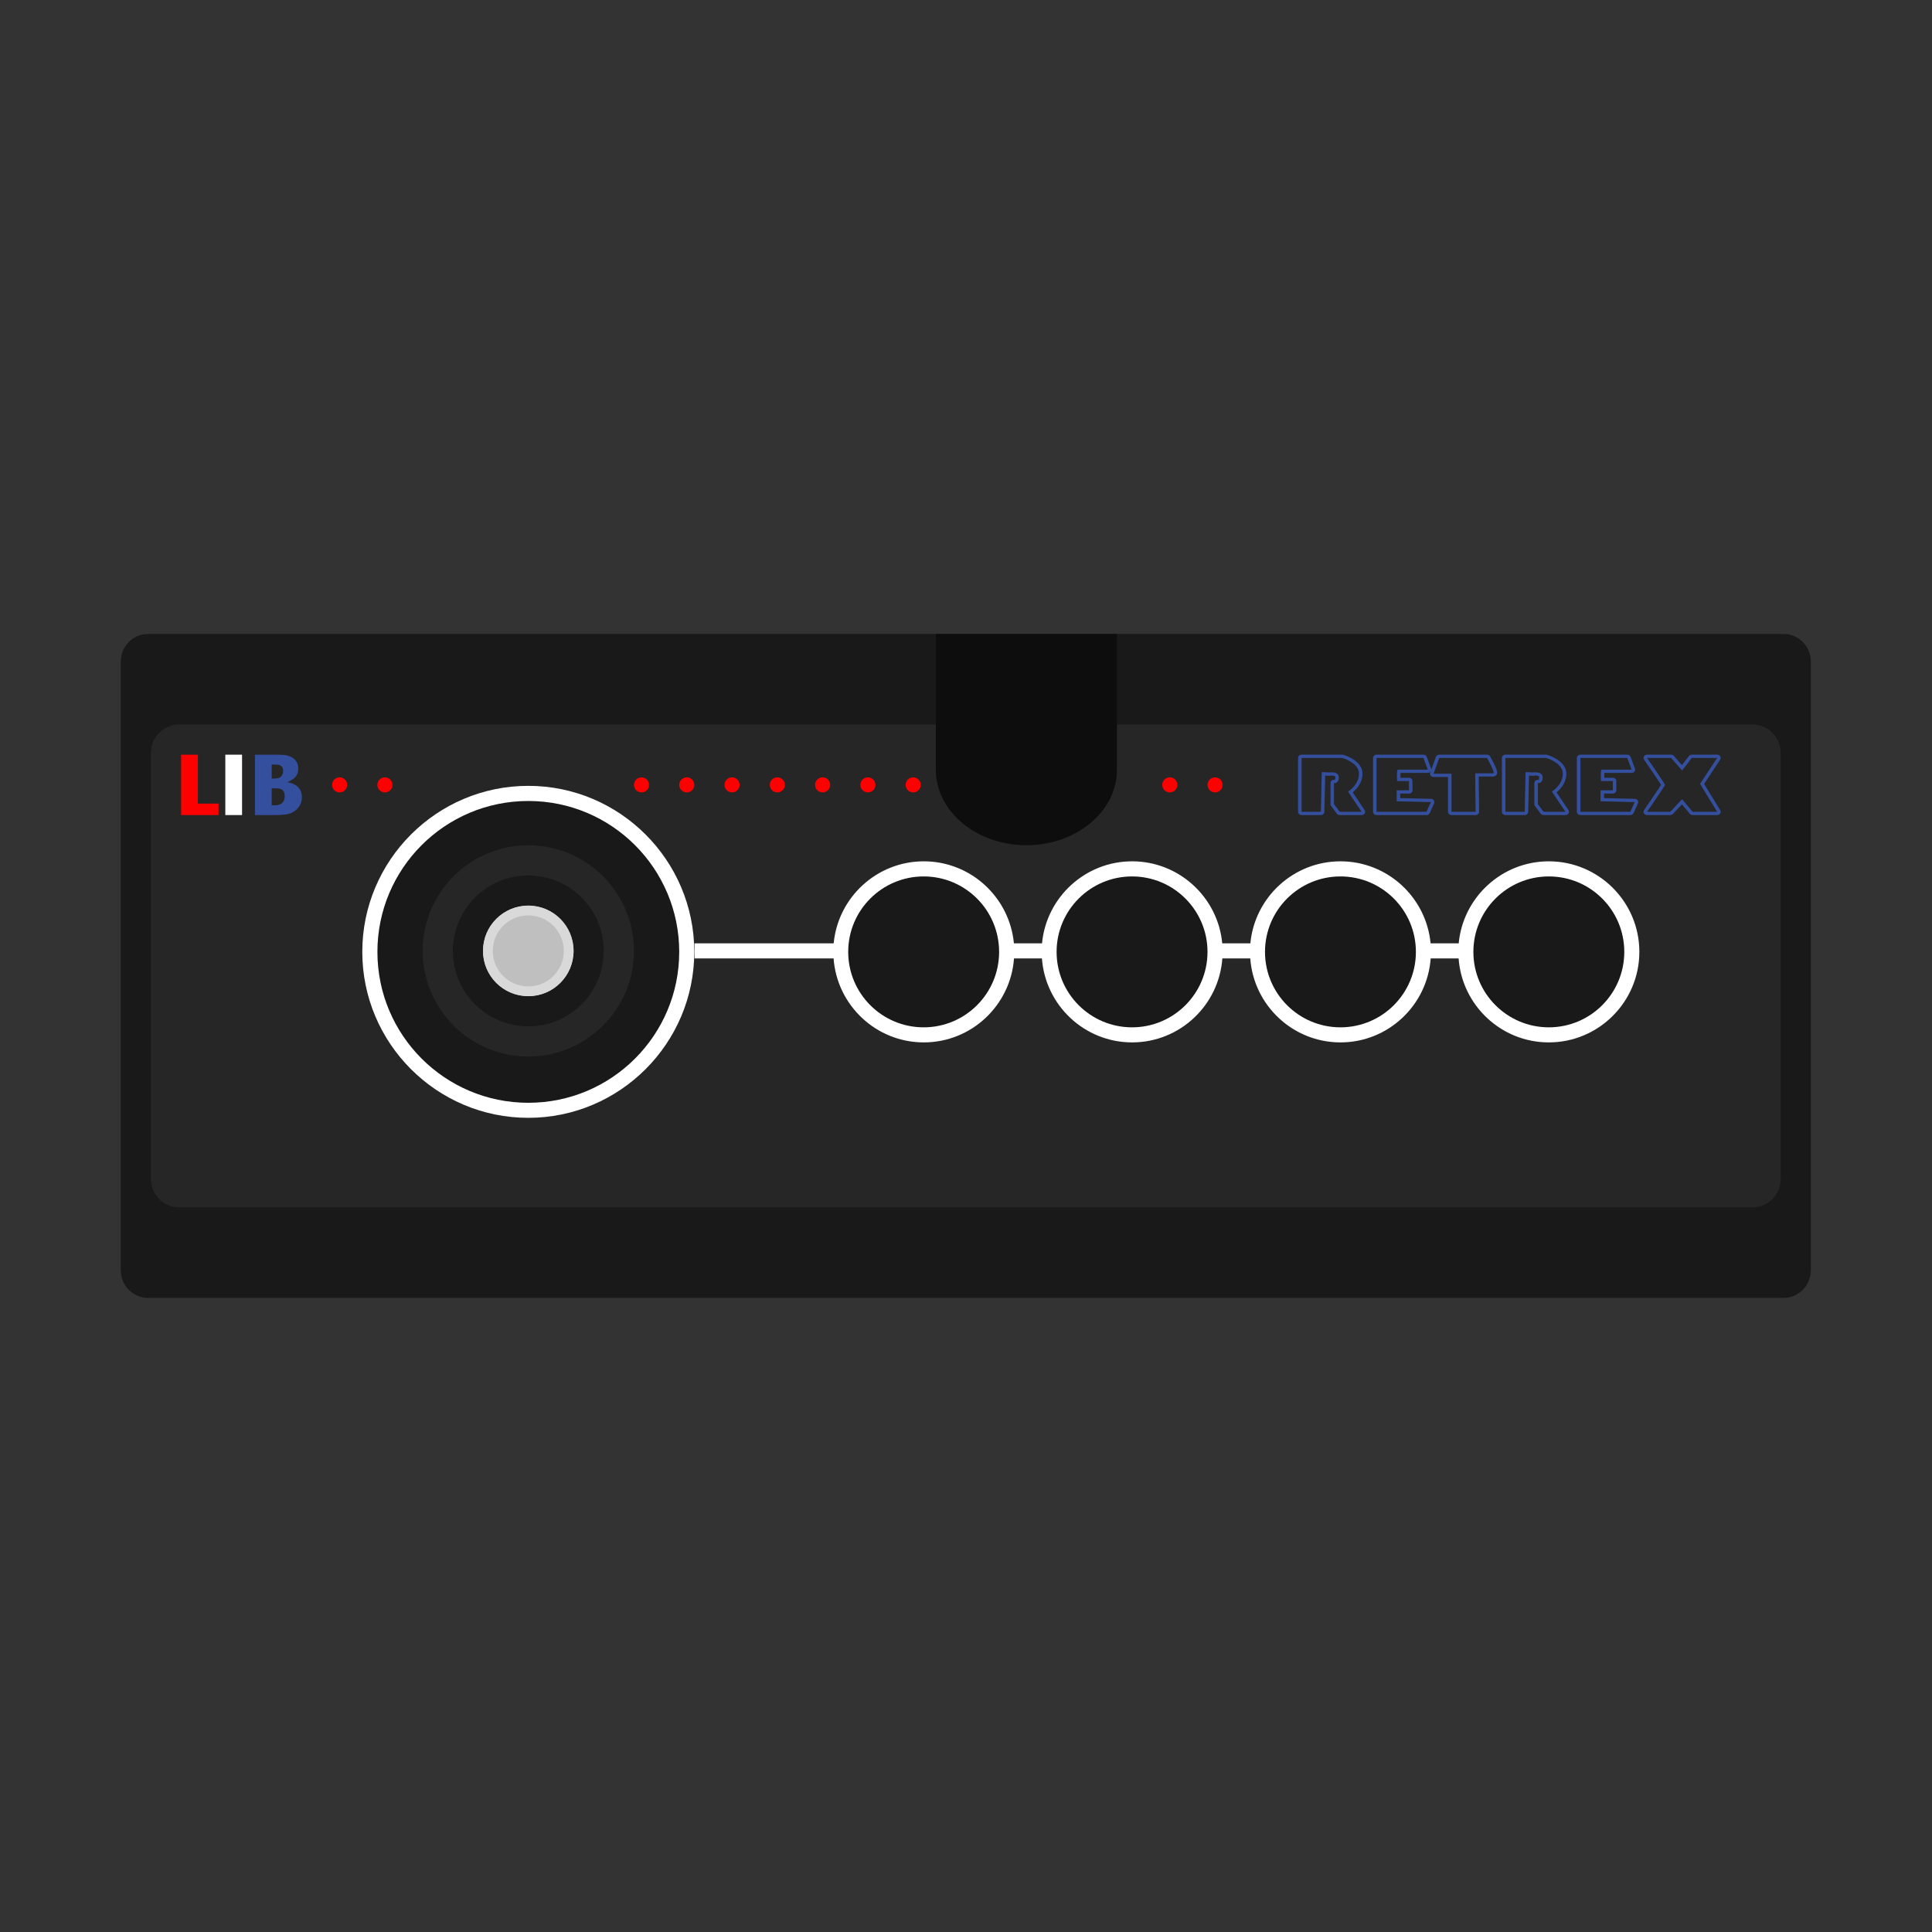 <?xml version="1.0" encoding="UTF-8" standalone="no"?>
<svg
   xmlns:dc="http://purl.org/dc/elements/1.1/"
   xmlns:cc="http://creativecommons.org/ns#"
   xmlns:rdf="http://www.w3.org/1999/02/22-rdf-syntax-ns#"
   xmlns:svg="http://www.w3.org/2000/svg"
   xmlns="http://www.w3.org/2000/svg"
   xmlns:sodipodi="http://sodipodi.sourceforge.net/DTD/sodipodi-0.dtd"
   xmlns:inkscape="http://www.inkscape.org/namespaces/inkscape"
   viewBox="0 0 341.333 341.333"
   height="256"
   width="256"
   xml:space="preserve"
   id="svg2"
   version="1.1"
   sodipodi:docname="GCE - Vectrex (E).svg"
   inkscape:version="0.92.2 (5c3e80d, 2017-08-06)"><rect x="0" y="0" width="341.333" height="341.333" fill="#333333" stroke="none"/><sodipodi:namedview
     pagecolor="#ffffff"
     bordercolor="#666666"
     borderopacity="1"
     objecttolerance="10"
     gridtolerance="10"
     guidetolerance="10"
     inkscape:pageopacity="0"
     inkscape:pageshadow="2"
     inkscape:window-width="1024"
     inkscape:window-height="705"
     id="namedview85"
     showgrid="false"
     inkscape:pagecheckerboard="true"
     inkscape:zoom="0.69140623"
     inkscape:cx="170.66667"
     inkscape:cy="170.66667"
     inkscape:window-x="-8"
     inkscape:window-y="-8"
     inkscape:window-maximized="1"
     inkscape:current-layer="svg2" /><defs
     id="defs6"><clipPath
       id="clipPath18"
       clipPathUnits="userSpaceOnUse"><path
         id="path16"
         d="M 0,256 H 256 V 0 H 0 Z" /></clipPath><clipPath
       id="clipPath26"
       clipPathUnits="userSpaceOnUse"><path
         id="path24"
         d="M 8,180 H 248 V 76 H 8 Z" /></clipPath></defs><g
     id="g36"
     transform="matrix(1.333,0,0,-1.333,26.151,112)"><path
       inkscape:connector-curvature="0"
       d="m 0,0 h 216.774 c 1.996,0 3.613,-1.642 3.613,-3.667 v -80.666 c 0,-2.025 -1.617,-3.667 -3.613,-3.667 H 0 c -1.995,0 -3.613,1.642 -3.613,3.667 V -3.667 C -3.613,-1.642 -1.995,0 0,0"
       style="fill:#191919;fill-opacity:1;fill-rule:nonzero;stroke:none"
       id="path38" /></g><g
     id="g40"
     transform="matrix(1.333,0,0,-1.333,31.632,128)"><path
       inkscape:connector-curvature="0"
       d="m 0,0 h 208.552 c 2.057,0 3.724,-1.686 3.724,-3.765 v -56.47 c 0,-2.079 -1.667,-3.765 -3.724,-3.765 H 0 c -2.057,0 -3.724,1.686 -3.724,3.765 v 56.47 C -3.724,-1.686 -2.057,0 0,0"
       style="fill:#262626;fill-opacity:1;fill-rule:nonzero;stroke:none"
       id="path42" /></g><g
     id="g44"
     transform="matrix(1.333,0,0,-1.333,197.333,112)"><path
       inkscape:connector-curvature="0"
       d="m 0,0 h -24 v -17.821 h 0.022 C -23.979,-17.882 -24,-17.939 -24,-18 c 0,-5.523 5.373,-10 12,-10 6.627,0 12,4.477 12,10 0,0.061 -0.02,0.118 -0.022,0.179 H 0 Z"
       style="fill:#0d0d0d;fill-opacity:1;fill-rule:nonzero;stroke:none"
       id="path46" /></g><g
     id="g48"
     transform="matrix(1.333,0,0,-1.333,93.333,138.839)"><path
       inkscape:connector-curvature="0"
       d="m 0,0 c -12.131,0 -22,-9.869 -22,-22 0,-12.131 9.869,-22 22,-22 12.131,0 22,9.869 22,22 C 22,-9.869 12.131,0 0,0"
       style="fill:#ffffff;fill-opacity:1;fill-rule:nonzero;stroke:none"
       id="path50" /></g><g
     id="g52"
     transform="matrix(1.333,0,0,-1.333,273.634,152.172)"><path
       inkscape:connector-curvature="0"
       d="M 0,0 C -6.236,0 -11.371,-4.782 -11.943,-10.871 H -15.67 C -16.242,-4.782 -21.377,0 -27.613,0 -33.849,0 -38.984,-4.782 -39.556,-10.871 h -3.727 C -43.854,-4.782 -48.99,0 -55.226,0 -61.462,0 -66.597,-4.782 -67.169,-10.871 h -3.727 C -71.467,-4.782 -76.603,0 -82.839,0 -89.074,0 -94.21,-4.782 -94.782,-10.871 h -18.444 V -12 -12.871 h 18.431 c 0.45,-6.21 5.633,-11.129 11.956,-11.129 6.323,0 11.507,4.919 11.956,11.129 h 3.701 c 0.45,-6.21 5.633,-11.129 11.956,-11.129 6.323,0 11.507,4.919 11.956,11.129 h 3.701 c 0.449,-6.21 5.633,-11.129 11.956,-11.129 6.323,0 11.507,4.919 11.956,11.129 h 3.701 C -11.507,-19.081 -6.323,-24 0,-24 c 6.617,0 12,5.383 12,12 C 12,-5.383 6.617,0 0,0"
       style="fill:#ffffff;fill-opacity:1;fill-rule:nonzero;stroke:none"
       id="path54" /></g><g
     id="g56"
     transform="matrix(1.333,0,0,-1.333,286.968,168.172)"><path
       inkscape:connector-curvature="0"
       d="m 0,0 c 0,-5.523 -4.477,-10 -10,-10 -5.523,0 -10,4.477 -10,10 0,5.523 4.477,10 10,10 C -4.477,10 0,5.523 0,0"
       style="fill:#191919;fill-opacity:1;fill-rule:nonzero;stroke:none"
       id="path58" /></g><g
     id="g60"
     transform="matrix(1.333,0,0,-1.333,120,168.172)"><path
       inkscape:connector-curvature="0"
       d="m 0,0 c 0,-11.046 -8.954,-20 -20,-20 -11.046,0 -20,8.954 -20,20 0,11.046 8.954,20 20,20 C -8.954,20 0,11.046 0,0"
       style="fill:#191919;fill-opacity:1;fill-rule:nonzero;stroke:none"
       id="path62" /></g><g
     id="g64"
     transform="matrix(1.333,0,0,-1.333,112,168)"><path
       inkscape:connector-curvature="0"
       d="m 0,0 c 0,-7.732 -6.268,-14 -14,-14 -7.732,0 -14,6.268 -14,14 0,7.732 6.268,14 14,14 C -6.268,14 0,7.732 0,0"
       style="fill:#262626;fill-opacity:1;fill-rule:nonzero;stroke:none"
       id="path66" /></g><g
     id="g68"
     transform="matrix(1.333,0,0,-1.333,106.667,168)"><path
       inkscape:connector-curvature="0"
       d="m 0,0 c 0,-5.523 -4.477,-10 -10,-10 -5.523,0 -10,4.477 -10,10 0,5.523 4.477,10 10,10 C -4.477,10 0,5.523 0,0"
       style="fill:#191919;fill-opacity:1;fill-rule:nonzero;stroke:none"
       id="path70" /></g><g
     id="g72"
     transform="matrix(1.333,0,0,-1.333,101.333,168)"><path
       inkscape:connector-curvature="0"
       d="m 0,0 c 0,-3.314 -2.686,-6 -6,-6 -3.314,0 -6,2.686 -6,6 0,3.314 2.686,6 6,6 3.314,0 6,-2.686 6,-6"
       style="fill:#bfbfbf;fill-opacity:1;fill-rule:nonzero;stroke:none"
       id="path74" /></g><g
     id="g76"
     transform="matrix(1.333,0,0,-1.333,93.333,160)"><path
       inkscape:connector-curvature="0"
       d="m 0,0 c -3.314,0 -6,-2.686 -6,-6 0,-3.314 2.686,-6 6,-6 3.314,0 6,2.686 6,6 0,3.314 -2.686,6 -6,6 m 0,-1.292 c 2.596,0 4.708,-2.112 4.708,-4.708 0,-2.596 -2.112,-4.708 -4.708,-4.708 -2.596,0 -4.708,2.112 -4.708,4.708 0,2.596 2.112,4.708 4.708,4.708"
       style="fill:#d9d9d9;fill-opacity:1;fill-rule:nonzero;stroke:none"
       id="path78" /></g><g
     id="g80"
     transform="matrix(1.333,0,0,-1.333,303.374,134.479)"><path
       inkscape:connector-curvature="0"
       d="M 0,0 H 0.009 Z M 0.009,0.859 H 0 -3.369 c -0.151,0 -0.292,-0.067 -0.379,-0.181 l -0.923,-1.202 -1.066,1.223 c -0.089,0.101 -0.222,0.16 -0.362,0.16 h -3.195 c -0.17,0 -0.326,-0.086 -0.408,-0.223 -0.081,-0.138 -0.075,-0.306 0.017,-0.438 0.928,-1.34 1.953,-2.847 2.255,-3.339 -0.302,-0.491 -1.327,-1.999 -2.255,-3.339 -0.092,-0.132 -0.098,-0.3 -0.017,-0.438 0.082,-0.137 0.238,-0.223 0.408,-0.223 h 3.079 c 0.134,0 0.262,0.054 0.35,0.147 l 1.197,1.271 1.048,-1.251 c 0.088,-0.105 0.223,-0.167 0.367,-0.167 H 0 c 0.165,0 0.318,0.081 0.401,0.213 0.084,0.132 0.085,0.295 0.004,0.428 l -2.132,3.485 2.099,3.184 c 0.061,0.072 0.097,0.163 0.097,0.261 0,0.237 -0.203,0.429 -0.46,0.429 M 0,0.43 -2.265,-3.007 0,-6.711 h -3.253 l -1.394,1.664 -1.568,-1.664 h -3.079 c 0,0 2.382,3.436 2.382,3.57 0,0.134 -2.382,3.571 -2.382,3.571 h 3.195 l 1.452,-1.665 1.278,1.665 H 0 m 0,0 h 0.009"
       style="fill:#354f9f;fill-opacity:1;fill-rule:nonzero;stroke:none"
       id="path82" /></g><g
     id="g84"
     transform="matrix(1.333,0,0,-1.333,287.497,133.333)"><path
       inkscape:connector-curvature="0"
       d="M 0,0 H -6.215 C -6.472,0 -6.68,-0.192 -6.68,-0.43 v -7.14 c 0,-0.238 0.208,-0.43 0.465,-0.43 h 6.622 c 0.187,0 0.356,0.104 0.429,0.264 l 0.58,1.289 c 0.059,0.131 0.045,0.28 -0.039,0.399 -0.083,0.119 -0.224,0.192 -0.378,0.196 l -4.078,0.096 v 0.602 h 1.162 c 0.257,0 0.465,0.192 0.465,0.429 v 1.235 c 0,0.237 -0.208,0.43 -0.465,0.43 h -1.127 c -0.008,0.249 -0.007,0.482 0.004,0.644 h 3.621 c 0.15,0 0.291,0.067 0.378,0.18 0.087,0.113 0.11,0.258 0.061,0.389 L 0.439,-0.29 C 0.375,-0.116 0.198,0 0,0 m 0,-0.43 0.581,-1.557 h -3.95 c -0.232,0 -0.116,-1.503 -0.116,-1.503 h 1.568 v -1.235 h -1.626 v -1.449 l 4.53,-0.108 -0.58,-1.288 h -6.622 v 7.14 H 0"
       style="fill:#354f9f;fill-opacity:1;fill-rule:nonzero;stroke:none"
       id="path86" /></g><g
     id="g88"
     transform="matrix(1.333,0,0,-1.333,273.169,133.333)"><path
       inkscape:connector-curvature="0"
       d="m 0,0 h -5.402 c -0.257,0 -0.465,-0.192 -0.465,-0.43 v -7.14 c 0,-0.238 0.208,-0.43 0.465,-0.43 h 2.556 c 0.253,0 0.459,0.187 0.464,0.421 l 0.107,4.815 0.505,-0.027 c 0.009,-10e-4 0.018,-10e-4 0.027,-10e-4 0.028,0 0.056,0.002 0.084,0.007 0.011,0.002 0.114,0.017 0.248,0.017 0.482,0 0.482,-0.155 0.482,-0.239 0,-0.013 -0.002,-0.326 -0.108,-0.326 -0.027,0.004 -0.054,0.007 -0.081,0.007 -0.106,0 -0.207,-0.036 -0.292,-0.101 -0.106,-0.082 -0.158,-0.204 -0.158,-0.331 V -6.55 c 0,-0.087 0.028,-0.171 0.081,-0.243 l 0.755,-1.02 C -0.645,-7.93 -0.502,-8 -0.349,-8 h 2.905 c 0.168,0 0.324,0.084 0.406,0.221 0.082,0.136 0.078,0.302 -0.011,0.435 l -1.58,2.355 c 0.478,0.385 1.254,1.192 1.301,2.397 0.07,1.811 -2.429,2.543 -2.535,2.573 C 0.092,-0.006 0.046,0 0,0 m 0,-0.43 c 0,0 2.265,-0.644 2.207,-2.147 C 2.149,-4.081 0.755,-4.886 0.755,-4.886 L 2.556,-7.57 h -2.905 l -0.755,1.02 v 2.792 c 0,0 0.026,-0.005 0.067,-0.005 0.163,0 0.572,0.069 0.572,0.756 0,0.573 -0.568,0.668 -0.946,0.668 -0.19,0 -0.332,-0.023 -0.332,-0.023 L -2.73,-2.309 -2.846,-7.57 h -2.556 v 7.14 H 0"
       style="fill:#354f9f;fill-opacity:1;fill-rule:nonzero;stroke:none"
       id="path90" /></g><g
     id="g92"
     transform="matrix(1.333,0,0,-1.333,251.484,133.333)"><path
       inkscape:connector-curvature="0"
       d="M 0,0 H -6.215 C -6.472,0 -6.68,-0.192 -6.68,-0.43 v -7.14 c 0,-0.238 0.208,-0.43 0.465,-0.43 h 6.622 c 0.187,0 0.356,0.104 0.429,0.264 l 0.58,1.289 c 0.059,0.131 0.045,0.28 -0.039,0.399 -0.083,0.119 -0.224,0.192 -0.378,0.196 l -4.078,0.096 v 0.602 h 1.162 c 0.257,0 0.465,0.192 0.465,0.429 v 1.235 c 0,0.237 -0.208,0.43 -0.465,0.43 h -1.127 c -0.008,0.249 -0.007,0.482 0.004,0.644 h 3.621 c 0.15,0 0.291,0.067 0.378,0.18 0.087,0.113 0.11,0.258 0.061,0.389 L 0.439,-0.29 C 0.375,-0.116 0.198,0 0,0 m 0,-0.43 0.581,-1.557 h -3.95 c -0.232,0 -0.116,-1.503 -0.116,-1.503 h 1.568 v -1.235 h -1.626 v -1.449 l 4.53,-0.108 -0.58,-1.288 h -6.622 v 7.14 H 0"
       style="fill:#354f9f;fill-opacity:1;fill-rule:nonzero;stroke:none"
       id="path94" /></g><g
     id="g96"
     transform="matrix(1.333,0,0,-1.333,237.156,133.333)"><path
       inkscape:connector-curvature="0"
       d="m 0,0 h -5.402 c -0.257,0 -0.465,-0.192 -0.465,-0.43 v -7.14 c 0,-0.238 0.208,-0.43 0.465,-0.43 h 2.556 c 0.253,0 0.459,0.187 0.464,0.421 l 0.107,4.815 0.505,-0.027 c 0.009,-10e-4 0.018,-10e-4 0.027,-10e-4 0.028,0 0.056,0.002 0.084,0.007 0.011,0.002 0.114,0.017 0.248,0.017 0.482,0 0.482,-0.155 0.482,-0.239 0,-0.013 -0.002,-0.326 -0.108,-0.326 -0.027,0.004 -0.054,0.007 -0.081,0.007 -0.106,0 -0.207,-0.036 -0.292,-0.101 -0.106,-0.082 -0.158,-0.204 -0.158,-0.331 V -6.55 c 0,-0.087 0.028,-0.171 0.081,-0.243 l 0.755,-1.02 C -0.645,-7.93 -0.502,-8 -0.349,-8 h 2.905 c 0.168,0 0.324,0.084 0.406,0.221 0.082,0.136 0.078,0.302 -0.011,0.435 l -1.58,2.355 c 0.478,0.385 1.254,1.192 1.301,2.397 0.07,1.811 -2.429,2.543 -2.535,2.573 C 0.092,-0.006 0.046,0 0,0 m 0,-0.43 c 0,0 2.265,-0.644 2.207,-2.147 C 2.149,-4.081 0.755,-4.886 0.755,-4.886 L 2.556,-7.57 h -2.905 l -0.755,1.02 v 2.792 c 0,0 0.026,-0.005 0.067,-0.005 0.163,0 0.572,0.069 0.572,0.756 0,0.573 -0.568,0.668 -0.946,0.668 -0.19,0 -0.332,-0.023 -0.332,-0.023 L -2.73,-2.309 -2.846,-7.57 h -2.556 v 7.14 H 0"
       style="fill:#354f9f;fill-opacity:1;fill-rule:nonzero;stroke:none"
       id="path98" /></g><g
     id="g100"
     transform="matrix(1.333,0,0,-1.333,114.667,138.667)"><path
       inkscape:connector-curvature="0"
       d="m 0,0 c 0,-0.552 -0.448,-1 -1,-1 -0.552,0 -1,0.448 -1,1 0,0.552 0.448,1 1,1 0.552,0 1,-0.448 1,-1"
       style="fill:#ff0000;fill-opacity:1;fill-rule:nonzero;stroke:none"
       id="path102" /></g><g
     id="g104"
     transform="matrix(1.333,0,0,-1.333,122.667,138.667)"><path
       inkscape:connector-curvature="0"
       d="m 0,0 c 0,-0.552 -0.448,-1 -1,-1 -0.552,0 -1,0.448 -1,1 0,0.552 0.448,1 1,1 0.552,0 1,-0.448 1,-1"
       style="fill:#ff0000;fill-opacity:1;fill-rule:nonzero;stroke:none"
       id="path106" /></g><g
     id="g108"
     transform="matrix(1.333,0,0,-1.333,130.667,138.667)"><path
       inkscape:connector-curvature="0"
       d="m 0,0 c 0,-0.552 -0.448,-1 -1,-1 -0.552,0 -1,0.448 -1,1 0,0.552 0.448,1 1,1 0.552,0 1,-0.448 1,-1"
       style="fill:#ff0000;fill-opacity:1;fill-rule:nonzero;stroke:none"
       id="path110" /></g><g
     id="g112"
     transform="matrix(1.333,0,0,-1.333,138.667,138.667)"><path
       inkscape:connector-curvature="0"
       d="m 0,0 c 0,-0.552 -0.448,-1 -1,-1 -0.552,0 -1,0.448 -1,1 0,0.552 0.448,1 1,1 0.552,0 1,-0.448 1,-1"
       style="fill:#ff0000;fill-opacity:1;fill-rule:nonzero;stroke:none"
       id="path114" /></g><g
     id="g116"
     transform="matrix(1.333,0,0,-1.333,146.667,138.667)"><path
       inkscape:connector-curvature="0"
       d="m 0,0 c 0,-0.552 -0.448,-1 -1,-1 -0.552,0 -1,0.448 -1,1 0,0.552 0.448,1 1,1 0.552,0 1,-0.448 1,-1"
       style="fill:#ff0000;fill-opacity:1;fill-rule:nonzero;stroke:none"
       id="path118" /></g><g
     id="g120"
     transform="matrix(1.333,0,0,-1.333,154.667,138.667)"><path
       inkscape:connector-curvature="0"
       d="m 0,0 c 0,-0.552 -0.448,-1 -1,-1 -0.552,0 -1,0.448 -1,1 0,0.552 0.448,1 1,1 0.552,0 1,-0.448 1,-1"
       style="fill:#ff0000;fill-opacity:1;fill-rule:nonzero;stroke:none"
       id="path122" /></g><g
     id="g124"
     transform="matrix(1.333,0,0,-1.333,162.667,138.667)"><path
       inkscape:connector-curvature="0"
       d="m 0,0 c 0,-0.552 -0.448,-1 -1,-1 -0.552,0 -1,0.448 -1,1 0,0.552 0.448,1 1,1 0.552,0 1,-0.448 1,-1"
       style="fill:#ff0000;fill-opacity:1;fill-rule:nonzero;stroke:none"
       id="path126" /></g><g
     id="g128"
     transform="matrix(1.333,0,0,-1.333,208,138.667)"><path
       inkscape:connector-curvature="0"
       d="m 0,0 c 0,-0.552 -0.448,-1 -1,-1 -0.552,0 -1,0.448 -1,1 0,0.552 0.448,1 1,1 0.552,0 1,-0.448 1,-1"
       style="fill:#ff0000;fill-opacity:1;fill-rule:nonzero;stroke:none"
       id="path130" /></g><g
     id="g132"
     transform="matrix(1.333,0,0,-1.333,216,138.667)"><path
       inkscape:connector-curvature="0"
       d="m 0,0 c 0,-0.552 -0.448,-1 -1,-1 -0.552,0 -1,0.448 -1,1 0,0.552 0.448,1 1,1 0.552,0 1,-0.448 1,-1"
       style="fill:#ff0000;fill-opacity:1;fill-rule:nonzero;stroke:none"
       id="path134" /></g><g
     id="g136"
     transform="matrix(1.333,0,0,-1.333,61.333,138.667)"><path
       inkscape:connector-curvature="0"
       d="m 0,0 c 0,-0.552 -0.448,-1 -1,-1 -0.552,0 -1,0.448 -1,1 0,0.552 0.448,1 1,1 0.552,0 1,-0.448 1,-1"
       style="fill:#ff0000;fill-opacity:1;fill-rule:nonzero;stroke:none"
       id="path138" /></g><g
     id="g140"
     transform="matrix(1.333,0,0,-1.333,69.333,138.667)"><path
       inkscape:connector-curvature="0"
       d="m 0,0 c 0,-0.552 -0.448,-1 -1,-1 -0.552,0 -1,0.448 -1,1 0,0.552 0.448,1 1,1 0.552,0 1,-0.448 1,-1"
       style="fill:#ff0000;fill-opacity:1;fill-rule:nonzero;stroke:none"
       id="path142" /></g><g
     id="g144"
     transform="matrix(1.333,0,0,-1.333,262.714,133.333)"><path
       inkscape:connector-curvature="0"
       d="m 0,0 h -6.331 c -0.2,0 -0.378,-0.118 -0.441,-0.294 l -0.755,-2.094 c -0.048,-0.131 -0.024,-0.275 0.063,-0.387 0.088,-0.112 0.228,-0.178 0.377,-0.178 H -5.17 V -7.57 c 0,-0.238 0.208,-0.43 0.465,-0.43 h 3.195 c 0.124,0 0.243,0.046 0.33,0.127 0.087,0.082 0.136,0.192 0.134,0.307 l -0.053,4.667 h 1.912 c 0.163,0 0.364,0.103 0.448,0.232 0.114,0.175 0.287,0.44 -0.85,2.438 C 0.331,-0.088 0.173,0 0,0 m 0,-0.43 c 0,0 1.162,-2.04 0.813,-2.04 h -2.381 l 0.058,-5.1 h -3.195 v 5.047 h -2.382 l 0.756,2.093 H 0"
       style="fill:#354f9f;fill-opacity:1;fill-rule:nonzero;stroke:none"
       id="path146" /></g><g
     id="g148"
     transform="matrix(1.333,0,0,-1.333,38.607,144)"><path
       inkscape:connector-curvature="0"
       d="m 0,0 h -4.955 v 8 h 2.217 V 1.52 H 0 Z"
       style="fill:#ff0000;fill-opacity:1;fill-rule:nonzero;stroke:none"
       id="path150" /></g><path
     inkscape:connector-curvature="0"
     d="m 42.765,144 h -2.956 v -10.667 h 2.956 z"
     style="fill:#ffffff;fill-opacity:1;fill-rule:nonzero;stroke:none;stroke-width:1.333"
     id="path152" /><g
     id="g154"
     transform="matrix(1.333,0,0,-1.333,50.306,140.663)"><path
       inkscape:connector-curvature="0"
       d="M 0,0 C 0,0.48 -0.174,0.796 -0.523,0.949 -0.665,1.01 -0.925,1.04 -1.302,1.04 h -0.427 v -2.251 h 0.32 c 0.491,0 0.836,0.091 1.036,0.274 C -0.124,-0.709 0,-0.396 0,0 m -0.212,3.326 c 0,0.396 -0.153,0.659 -0.459,0.789 -0.129,0.053 -0.364,0.08 -0.706,0.08 H -1.729 V 2.332 h 0.288 c 0.399,0 0.68,0.061 0.844,0.182 0.257,0.191 0.385,0.461 0.385,0.812 M 2.271,-0.16 c 0,-0.525 -0.17,-0.99 -0.51,-1.394 C 1.45,-1.935 1.05,-2.194 0.563,-2.331 0.174,-2.446 -0.474,-2.503 -1.379,-2.503 h -2.568 v 8 h 2.642 c 0.637,0 1.088,-0.017 1.353,-0.051 C 0.313,5.412 0.569,5.333 0.817,5.212 1.468,4.892 1.793,4.366 1.793,3.634 1.793,3.215 1.68,2.869 1.454,2.594 1.227,2.32 0.852,2.072 0.329,1.851 0.654,1.813 0.969,1.715 1.273,1.554 1.938,1.211 2.271,0.64 2.271,-0.16"
       style="fill:#354f9f;fill-opacity:1;fill-rule:nonzero;stroke:none"
       id="path156" /></g><g
     id="g158"
     transform="matrix(1.333,0,0,-1.333,176.516,168.172)"><path
       inkscape:connector-curvature="0"
       d="m 0,0 c 0,-5.523 -4.477,-10 -10,-10 -5.523,0 -10,4.477 -10,10 0,5.523 4.477,10 10,10 C -4.477,10 0,5.523 0,0"
       style="fill:#191919;fill-opacity:1;fill-rule:nonzero;stroke:none"
       id="path160" /></g><g
     id="g162"
     transform="matrix(1.333,0,0,-1.333,213.333,168.172)"><path
       inkscape:connector-curvature="0"
       d="m 0,0 c 0,-5.523 -4.477,-10 -10,-10 -5.523,0 -10,4.477 -10,10 0,5.523 4.477,10 10,10 C -4.477,10 0,5.523 0,0"
       style="fill:#191919;fill-opacity:1;fill-rule:nonzero;stroke:none"
       id="path164" /></g><g
     id="g166"
     transform="matrix(1.333,0,0,-1.333,250.151,168.172)"><path
       inkscape:connector-curvature="0"
       d="m 0,0 c 0,-5.523 -4.477,-10 -10,-10 -5.523,0 -10,4.477 -10,10 0,5.523 4.477,10 10,10 C -4.477,10 0,5.523 0,0"
       style="fill:#191919;fill-opacity:1;fill-rule:nonzero;stroke:none"
       id="path168" /></g></svg>
